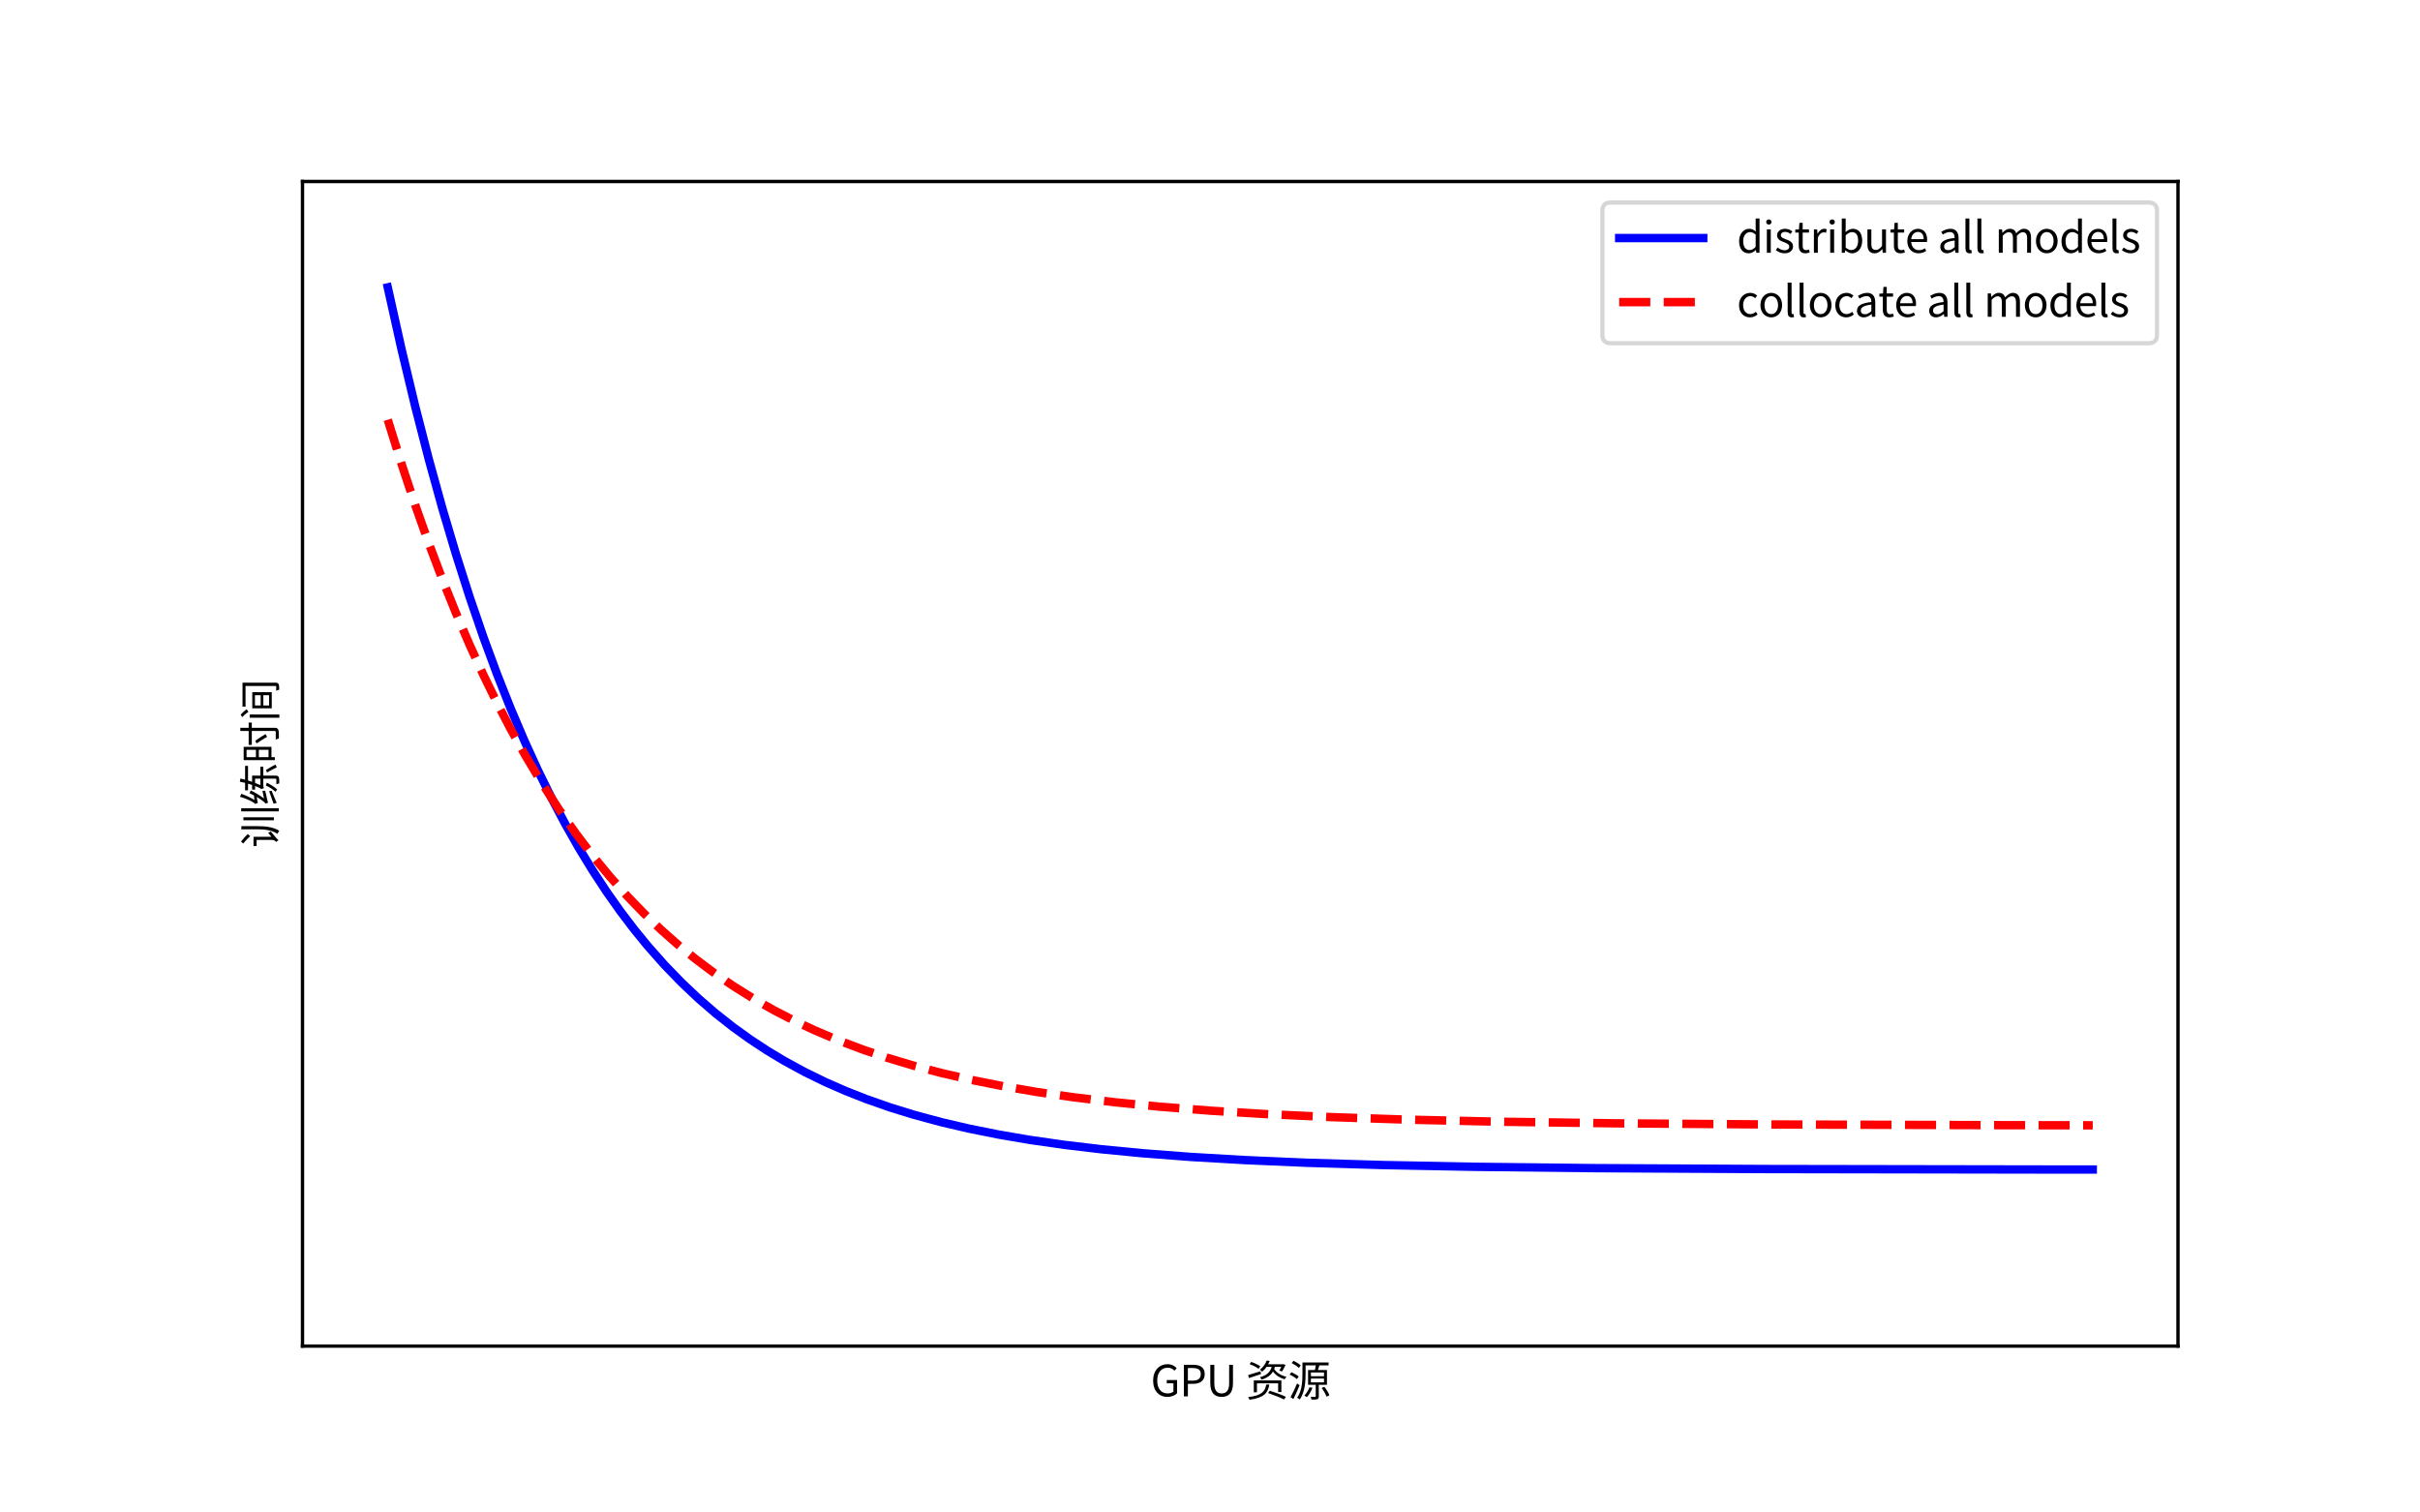 <?xml version="1.0" encoding="utf-8" standalone="no"?>
<!DOCTYPE svg PUBLIC "-//W3C//DTD SVG 1.1//EN"
  "http://www.w3.org/Graphics/SVG/1.1/DTD/svg11.dtd">
<svg xmlns:xlink="http://www.w3.org/1999/xlink" width="576pt" height="360pt" viewBox="0 0 576 360" xmlns="http://www.w3.org/2000/svg" version="1.1">
 <defs>
  <style type="text/css">*{stroke-linejoin: round; stroke-linecap: butt}</style>
 </defs>
 <g id="figure_1">
  <g id="patch_1">
   <path d="M 0 360 
L 576 360 
L 576 0 
L 0 0 
z
" style="fill: #ffffff"/>
  </g>
  <g id="axes_1">
   <g id="patch_2">
    <path d="M 72 320.4 
L 518.4 320.4 
L 518.4 43.2 
L 72 43.2 
z
" style="fill: #ffffff"/>
   </g>
   <g id="matplotlib.axis_1">
    <g id="text_1">
     <!-- GPU 资源 -->
     <g transform="translate(273.87 332.359) scale(0.1 -0.1)">
      <defs>
       <path id="NotoSansCJKjp-Regular-47" d="M 2483 -83 
C 3117 -83 3635 147 3936 461 
L 3936 2432 
L 2400 2432 
L 2400 1939 
L 3392 1939 
L 3392 710 
C 3206 538 2880 435 2547 435 
C 1536 435 979 1178 979 2362 
C 979 3533 1594 4262 2534 4262 
C 3014 4262 3315 4064 3552 3814 
L 3872 4198 
C 3603 4486 3174 4781 2522 4781 
C 1280 4781 371 3859 371 2342 
C 371 819 1254 -83 2483 -83 
z
" transform="scale(0.016)"/>
       <path id="NotoSansCJKjp-Regular-50" d="M 640 0 
L 1235 0 
L 1235 1862 
L 2010 1862 
C 3040 1862 3738 2323 3738 3315 
C 3738 4339 3034 4698 1984 4698 
L 640 4698 
L 640 0 
z
M 1235 2342 
L 1235 4211 
L 1907 4211 
C 2733 4211 3149 3994 3149 3315 
C 3149 2643 2758 2342 1933 2342 
L 1235 2342 
z
" transform="scale(0.016)"/>
       <path id="NotoSansCJKjp-Regular-55" d="M 2304 -83 
C 3264 -83 3994 429 3994 1939 
L 3994 4698 
L 3424 4698 
L 3424 1920 
C 3424 787 2931 435 2304 435 
C 1696 435 1216 787 1216 1920 
L 1216 4698 
L 621 4698 
L 621 1939 
C 621 429 1350 -83 2304 -83 
z
" transform="scale(0.016)"/>
       <path id="NotoSansCJKjp-Regular-20" transform="scale(0.016)"/>
       <path id="NotoSansCJKjp-Regular-8d44" d="M 2144 4474 
C 1850 4691 1261 4966 800 5126 
L 563 4794 
C 1024 4621 1606 4326 1894 4102 
L 2144 4474 
z
M 2182 3731 
C 1491 3514 800 3296 339 3168 
L 474 2726 
C 986 2893 1638 3110 2253 3315 
L 2182 3731 
z
M 5286 646 
L 5286 2374 
L 1184 2374 
L 1184 602 
L 1651 602 
L 1651 1939 
L 4806 1939 
L 4806 646 
L 5286 646 
z
M 3034 1754 
C 2842 698 2362 134 339 -115 
C 416 -211 518 -397 550 -506 
C 2694 -205 3283 480 3494 1754 
L 3034 1754 
z
M 3302 493 
C 4096 230 5152 -186 5683 -467 
L 5965 -77 
C 5408 205 4346 595 3565 838 
L 3302 493 
z
M 5274 4390 
C 5171 4186 5075 3974 4979 3827 
L 5395 3706 
C 5549 3955 5747 4339 5907 4691 
L 5562 4787 
L 5485 4768 
L 3322 4768 
C 3411 4934 3488 5101 3552 5267 
L 3098 5331 
C 2938 4890 2605 4352 2093 3955 
C 2195 3898 2349 3770 2426 3661 
C 2694 3885 2912 4134 3091 4390 
L 3846 4390 
C 3661 3731 3226 3149 2093 2842 
C 2182 2758 2304 2598 2349 2496 
C 3232 2758 3731 3174 4032 3693 
C 4435 3149 5056 2739 5766 2541 
C 5830 2656 5952 2829 6054 2912 
C 5254 3085 4570 3514 4218 4064 
C 4256 4173 4294 4275 4326 4390 
L 5274 4390 
z
" transform="scale(0.016)"/>
       <path id="NotoSansCJKjp-Regular-6e90" d="M 1914 4602 
C 1696 4832 1222 5114 845 5293 
L 576 4954 
C 954 4762 1414 4454 1632 4230 
L 1914 4602 
z
M 1613 2950 
C 1382 3162 909 3424 531 3590 
L 262 3245 
C 653 3066 1120 2778 1338 2566 
L 1613 2950 
z
M 1370 1920 
C 1082 1197 678 365 397 -128 
L 826 -397 
C 1126 198 1478 986 1747 1658 
L 1370 1920 
z
M 3232 1363 
C 3053 909 2771 448 2458 128 
C 2560 70 2739 -58 2829 -122 
C 3142 218 3456 749 3661 1261 
L 3232 1363 
z
M 3430 2650 
L 5376 2650 
L 5376 2086 
L 3430 2086 
L 3430 2650 
z
M 3430 3552 
L 5376 3552 
L 5376 2995 
L 3430 2995 
L 3430 3552 
z
M 5818 1722 
L 5818 3917 
L 4480 3917 
C 4550 4128 4621 4378 4685 4602 
L 4653 4608 
L 6061 4608 
L 6061 5043 
L 2170 5043 
L 2170 3302 
C 2170 2253 2106 813 1382 -211 
C 1491 -256 1696 -384 1779 -461 
C 2528 602 2637 2189 2637 3302 
L 2637 4608 
L 4160 4608 
C 4128 4397 4077 4134 4026 3917 
L 3008 3917 
L 3008 1722 
L 4147 1722 
L 4147 13 
C 4147 -58 4122 -77 4038 -83 
C 3968 -83 3686 -90 3379 -77 
C 3437 -192 3494 -365 3514 -480 
C 3942 -486 4211 -486 4384 -416 
C 4563 -352 4602 -224 4602 6 
L 4602 1722 
L 5818 1722 
z
M 5030 1248 
C 5325 845 5632 301 5760 -45 
L 6182 154 
C 6061 506 5734 1030 5434 1421 
L 5030 1248 
z
" transform="scale(0.016)"/>
      </defs>
      <use xlink:href="#NotoSansCJKjp-Regular-47"/>
      <use xlink:href="#NotoSansCJKjp-Regular-50" x="68.9"/>
      <use xlink:href="#NotoSansCJKjp-Regular-55" x="132.1"/>
      <use xlink:href="#NotoSansCJKjp-Regular-20" x="204.2"/>
      <use xlink:href="#NotoSansCJKjp-Regular-8d44" x="226.6"/>
      <use xlink:href="#NotoSansCJKjp-Regular-6e90" x="326.6"/>
     </g>
    </g>
   </g>
   <g id="matplotlib.axis_2">
    <g id="text_2">
     <!-- 训练时间 -->
     <g transform="translate(65.709 201.8) rotate(-90) scale(0.1 -0.1)">
      <defs>
       <path id="NotoSansCJKjp-Regular-8bad" d="M 2048 4205 
C 1811 4480 1318 4909 934 5210 
L 640 4896 
C 1018 4582 1498 4134 1728 3846 
L 2048 4205 
z
M 1638 691 
L 1638 3354 
L 282 3354 
L 282 2893 
L 1178 2893 
L 1178 589 
C 1178 275 986 70 870 -26 
C 954 -96 1082 -269 1133 -365 
C 1222 -230 1389 -83 2432 787 
C 2368 870 2285 1056 2240 1178 
L 1638 691 
z
M 2758 2957 
C 2758 1824 2688 717 2086 -211 
C 2221 -269 2432 -397 2534 -486 
C 3155 518 3226 1734 3226 2957 
L 3226 5165 
L 2758 5165 
L 2758 2957 
z
M 4096 326 
L 4544 326 
L 4544 4858 
L 4096 4858 
L 4096 326 
z
M 5421 5190 
L 5421 -403 
L 5888 -403 
L 5888 5190 
L 5421 5190 
z
" transform="scale(0.016)"/>
       <path id="NotoSansCJKjp-Regular-7ec3" d="M 467 1171 
C 595 1242 794 1306 2240 1619 
C 2227 1715 2227 1894 2234 2022 
L 1094 1798 
C 1523 2368 1946 3059 2285 3744 
L 1882 3968 
C 1779 3738 1670 3507 1549 3290 
L 870 3213 
C 1216 3770 1549 4493 1786 5171 
L 1344 5370 
C 1133 4595 736 3757 608 3552 
C 480 3334 384 3174 275 3149 
C 333 3021 410 2803 435 2701 
C 518 2746 659 2784 1318 2874 
C 1075 2470 858 2138 755 2016 
C 589 1779 454 1626 326 1594 
C 378 1491 435 1312 467 1203 
L 467 1171 
z
M 2170 1030 
C 1472 781 774 525 314 371 
L 429 -90 
C 947 122 1606 397 2246 666 
L 2170 1030 
z
M 3002 1510 
C 2822 1050 2458 467 2093 96 
C 2189 32 2342 -90 2426 -173 
C 2816 237 3200 858 3443 1389 
L 3002 1510 
z
M 3085 2336 
C 3194 2579 3296 2848 3405 3123 
L 4038 3123 
L 4038 2336 
L 3085 2336 
z
M 5818 1901 
L 5818 2336 
L 4493 2336 
L 4493 3565 
L 3565 3565 
C 3629 3763 3699 3968 3763 4173 
L 5946 4173 
L 5946 4608 
L 3885 4608 
C 3949 4838 4006 5075 4064 5299 
L 3590 5389 
C 3546 5126 3488 4864 3418 4608 
L 2304 4608 
L 2304 4173 
L 3296 4173 
C 3238 3955 3168 3750 3104 3565 
L 2406 3565 
L 2406 3123 
L 2950 3123 
C 2899 2982 2861 2880 2829 2816 
C 2694 2496 2592 2266 2477 2234 
C 2528 2118 2605 1901 2630 1805 
C 2682 1862 2893 1901 3194 1901 
L 4038 1901 
L 4038 70 
C 4038 -13 4006 -38 3917 -45 
C 3827 -51 3526 -51 3200 -45 
C 3258 -173 3322 -352 3341 -480 
C 3782 -480 4077 -474 4262 -397 
C 4435 -320 4493 -198 4493 70 
L 4493 1901 
L 5818 1901 
z
M 4954 1338 
C 5235 877 5574 250 5734 -115 
L 6138 90 
C 5965 442 5613 1056 5331 1504 
L 4954 1338 
z
" transform="scale(0.016)"/>
       <path id="NotoSansCJKjp-Regular-65f6" d="M 2080 4390 
L 2080 2995 
L 992 2995 
L 992 4390 
L 2080 4390 
z
M 992 1120 
L 992 2566 
L 2080 2566 
L 2080 1120 
L 992 1120 
z
M 2528 4819 
L 544 4819 
L 544 179 
L 992 179 
L 992 685 
L 2528 685 
L 2528 4819 
z
M 6131 4077 
L 5357 4077 
L 5357 5318 
L 4883 5318 
L 4883 4077 
L 2816 4077 
L 2816 3610 
L 4883 3610 
L 4883 218 
C 4883 90 4832 51 4704 45 
C 4563 38 4090 38 3597 51 
C 3674 -77 3744 -294 3770 -422 
C 4410 -429 4813 -422 5037 -339 
C 5261 -269 5357 -122 5357 218 
L 5357 3610 
L 6131 3610 
L 6131 4077 
z
M 4422 1574 
C 4211 1958 3763 2611 3424 3098 
L 3034 2893 
C 3373 2400 3802 1722 4006 1331 
L 4422 1574 
z
" transform="scale(0.016)"/>
       <path id="NotoSansCJKjp-Regular-95f4" d="M 608 -493 
L 1088 -493 
L 1088 3917 
L 608 3917 
L 608 -493 
z
M 704 5043 
C 992 4762 1325 4365 1472 4109 
L 1856 4365 
C 1709 4627 1363 5005 1069 5267 
L 704 5043 
z
M 2432 1894 
L 3955 1894 
L 3955 1037 
L 2432 1037 
L 2432 1894 
z
M 2432 3142 
L 3955 3142 
L 3955 2291 
L 2432 2291 
L 2432 3142 
z
M 2003 640 
L 4403 640 
L 4403 3539 
L 2003 3539 
L 2003 640 
z
M 5818 4992 
L 2259 4992 
L 2259 4544 
L 5331 4544 
L 5331 90 
C 5331 6 5306 -26 5222 -26 
C 5152 -26 4883 -32 4614 -19 
C 4678 -147 4742 -339 4768 -467 
C 5158 -467 5427 -461 5594 -378 
C 5760 -301 5818 -179 5818 90 
L 5818 4992 
z
" transform="scale(0.016)"/>
      </defs>
      <use xlink:href="#NotoSansCJKjp-Regular-8bad"/>
      <use xlink:href="#NotoSansCJKjp-Regular-7ec3" x="100"/>
      <use xlink:href="#NotoSansCJKjp-Regular-65f6" x="200"/>
      <use xlink:href="#NotoSansCJKjp-Regular-95f4" x="300"/>
     </g>
    </g>
   </g>
   <g id="line2d_1">
    <path d="M 92.291 68.4 
L 95.544 83.017 
L 98.797 96.616 
L 102.05 109.269 
L 105.303 121.041 
L 108.556 131.994 
L 111.809 142.184 
L 115.062 151.665 
L 118.315 160.486 
L 121.568 168.693 
L 124.821 176.329 
L 128.074 183.434 
L 131.328 190.044 
L 134.581 196.194 
L 137.834 201.916 
L 141.087 207.239 
L 144.34 212.192 
L 147.593 216.8 
L 150.846 221.088 
L 154.099 225.077 
L 158.165 229.675 
L 162.232 233.877 
L 166.298 237.716 
L 170.364 241.225 
L 174.43 244.43 
L 178.497 247.36 
L 182.563 250.036 
L 186.629 252.482 
L 191.509 255.141 
L 196.389 257.526 
L 201.268 259.667 
L 206.148 261.589 
L 211.841 263.583 
L 217.533 265.34 
L 224.039 267.095 
L 230.546 268.614 
L 237.865 270.08 
L 245.184 271.327 
L 253.317 272.494 
L 262.263 273.557 
L 272.022 274.499 
L 283.408 275.37 
L 296.42 276.129 
L 311.059 276.759 
L 328.95 277.296 
L 350.909 277.722 
L 379.373 278.039 
L 420.036 278.254 
L 489.976 278.369 
L 498.109 278.374 
L 498.109 278.374 
" clip-path="url(#p2b80bc8a40)" style="fill: none; stroke: #0000ff; stroke-width: 2; stroke-linecap: square"/>
   </g>
   <g id="line2d_2">
    <path d="M 92.291 99.9 
L 95.544 110.335 
L 98.797 120.123 
L 102.05 129.302 
L 105.303 137.911 
L 108.556 145.985 
L 111.809 153.558 
L 115.062 160.66 
L 118.315 167.322 
L 121.568 173.569 
L 124.821 179.428 
L 128.888 186.244 
L 132.954 192.534 
L 137.02 198.339 
L 141.087 203.698 
L 145.153 208.643 
L 149.219 213.208 
L 153.286 217.421 
L 157.352 221.309 
L 161.418 224.898 
L 165.485 228.211 
L 169.551 231.268 
L 174.43 234.628 
L 179.31 237.679 
L 184.19 240.451 
L 189.069 242.968 
L 193.949 245.255 
L 199.642 247.659 
L 205.334 249.807 
L 211.027 251.728 
L 217.533 253.675 
L 224.039 255.387 
L 231.359 257.068 
L 238.678 258.524 
L 246.811 259.913 
L 255.757 261.204 
L 265.516 262.376 
L 276.088 263.415 
L 288.287 264.374 
L 301.299 265.172 
L 316.751 265.888 
L 334.643 266.486 
L 356.601 266.983 
L 384.252 267.368 
L 420.849 267.642 
L 476.964 267.814 
L 498.109 267.844 
L 498.109 267.844 
" clip-path="url(#p2b80bc8a40)" style="fill: none; stroke-dasharray: 7.4,3.2; stroke-dashoffset: 0; stroke: #ff0000; stroke-width: 2"/>
   </g>
   <g id="patch_3">
    <path d="M 72 320.4 
L 72 43.2 
" style="fill: none; stroke: #000000; stroke-width: 0.8; stroke-linejoin: miter; stroke-linecap: square"/>
   </g>
   <g id="patch_4">
    <path d="M 518.4 320.4 
L 518.4 43.2 
" style="fill: none; stroke: #000000; stroke-width: 0.8; stroke-linejoin: miter; stroke-linecap: square"/>
   </g>
   <g id="patch_5">
    <path d="M 72 320.4 
L 518.4 320.4 
" style="fill: none; stroke: #000000; stroke-width: 0.8; stroke-linejoin: miter; stroke-linecap: square"/>
   </g>
   <g id="patch_6">
    <path d="M 72 43.2 
L 518.4 43.2 
" style="fill: none; stroke: #000000; stroke-width: 0.8; stroke-linejoin: miter; stroke-linecap: square"/>
   </g>
   <g id="legend_1">
    <g id="patch_7">
     <path d="M 383.398 81.7 
L 511.4 81.7 
Q 513.4 81.7 513.4 79.7 
L 513.4 50.2 
Q 513.4 48.2 511.4 48.2 
L 383.398 48.2 
Q 381.398 48.2 381.398 50.2 
L 381.398 79.7 
Q 381.398 81.7 383.398 81.7 
z
" style="fill: #ffffff; opacity: 0.8; stroke: #cccccc; stroke-linejoin: miter"/>
    </g>
    <g id="line2d_3">
     <path d="M 385.398 56.659 
L 395.398 56.659 
L 405.398 56.659 
" style="fill: none; stroke: #0000ff; stroke-width: 2; stroke-linecap: square"/>
    </g>
    <g id="text_3">
     <!-- distribute all models -->
     <g transform="translate(413.398 60.159) scale(0.1 -0.1)">
      <defs>
       <path id="NotoSansCJKjp-Regular-64" d="M 1773 -83 
C 2189 -83 2554 141 2829 410 
L 2848 410 
L 2899 0 
L 3373 0 
L 3373 5094 
L 2797 5094 
L 2797 3757 
L 2822 3155 
C 2515 3411 2253 3565 1843 3565 
C 1050 3565 339 2861 339 1734 
C 339 576 902 -83 1773 -83 
z
M 1901 403 
C 1286 403 941 902 941 1741 
C 941 2534 1382 3072 1946 3072 
C 2234 3072 2496 2970 2797 2707 
L 2797 883 
C 2502 563 2221 403 1901 403 
z
" transform="scale(0.016)"/>
       <path id="NotoSansCJKjp-Regular-69" d="M 589 0 
L 1171 0 
L 1171 3475 
L 589 3475 
L 589 0 
z
M 883 4192 
C 1114 4192 1274 4346 1274 4582 
C 1274 4806 1114 4960 883 4960 
C 653 4960 493 4806 493 4582 
C 493 4346 653 4192 883 4192 
z
" transform="scale(0.016)"/>
       <path id="NotoSansCJKjp-Regular-73" d="M 1498 -83 
C 2317 -83 2765 384 2765 947 
C 2765 1606 2208 1811 1702 2003 
C 1312 2150 954 2272 954 2605 
C 954 2874 1158 3104 1600 3104 
C 1907 3104 2150 2976 2387 2797 
L 2669 3174 
C 2400 3386 2022 3565 1594 3565 
C 838 3565 390 3130 390 2579 
C 390 1990 922 1754 1408 1574 
C 1792 1427 2202 1274 2202 915 
C 2202 614 1978 371 1517 371 
C 1101 371 787 538 486 781 
L 198 397 
C 531 122 1005 -83 1498 -83 
z
" transform="scale(0.016)"/>
       <path id="NotoSansCJKjp-Regular-74" d="M 1683 -83 
C 1894 -83 2125 -19 2323 45 
L 2208 480 
C 2093 435 1933 390 1811 390 
C 1408 390 1274 634 1274 1062 
L 1274 3002 
L 2214 3002 
L 2214 3475 
L 1274 3475 
L 1274 4454 
L 787 4454 
L 717 3475 
L 173 3443 
L 173 3002 
L 691 3002 
L 691 1075 
C 691 384 941 -83 1683 -83 
z
" transform="scale(0.016)"/>
       <path id="NotoSansCJKjp-Regular-72" d="M 589 0 
L 1171 0 
L 1171 2234 
C 1402 2829 1760 3034 2048 3034 
C 2189 3034 2272 3021 2387 2976 
L 2496 3488 
C 2387 3546 2278 3565 2125 3565 
C 1734 3565 1382 3283 1139 2842 
L 1120 2842 
L 1069 3475 
L 589 3475 
L 589 0 
z
" transform="scale(0.016)"/>
       <path id="NotoSansCJKjp-Regular-62" d="M 2118 -83 
C 2918 -83 3629 602 3629 1798 
C 3629 2861 3142 3565 2240 3565 
C 1856 3565 1466 3347 1152 3072 
L 1171 3699 
L 1171 5094 
L 589 5094 
L 589 0 
L 1056 0 
L 1107 358 
L 1133 358 
C 1434 83 1798 -83 2118 -83 
z
M 2022 403 
C 1792 403 1478 499 1171 768 
L 1171 2592 
C 1504 2906 1811 3072 2106 3072 
C 2765 3072 3021 2554 3021 1786 
C 3021 922 2598 403 2022 403 
z
" transform="scale(0.016)"/>
       <path id="NotoSansCJKjp-Regular-75" d="M 1600 -83 
C 2080 -83 2426 166 2752 544 
L 2771 544 
L 2816 0 
L 3302 0 
L 3302 3475 
L 2720 3475 
L 2720 1011 
C 2387 595 2138 422 1779 422 
C 1318 422 1126 698 1126 1344 
L 1126 3475 
L 544 3475 
L 544 1274 
C 544 390 870 -83 1600 -83 
z
" transform="scale(0.016)"/>
       <path id="NotoSansCJKjp-Regular-65" d="M 1990 -83 
C 2464 -83 2835 77 3142 275 
L 2931 659 
C 2675 486 2400 384 2061 384 
C 1402 384 947 858 909 1600 
L 3251 1600 
C 3264 1683 3277 1805 3277 1933 
C 3277 2925 2778 3565 1894 3565 
C 1088 3565 326 2861 326 1734 
C 326 589 1069 -83 1990 -83 
z
M 902 2022 
C 973 2701 1408 3098 1901 3098 
C 2445 3098 2765 2720 2765 2022 
L 902 2022 
z
" transform="scale(0.016)"/>
       <path id="NotoSansCJKjp-Regular-61" d="M 1389 -83 
C 1818 -83 2208 141 2541 416 
L 2560 416 
L 2611 0 
L 3091 0 
L 3091 2138 
C 3091 2995 2733 3565 1888 3565 
C 1331 3565 838 3315 518 3110 
L 749 2707 
C 1024 2893 1389 3078 1792 3078 
C 2362 3078 2509 2650 2509 2202 
C 1030 2035 371 1658 371 902 
C 371 275 806 -83 1389 -83 
z
M 1555 384 
C 1210 384 941 544 941 941 
C 941 1389 1338 1677 2509 1818 
L 2509 845 
C 2170 544 1894 384 1555 384 
z
" transform="scale(0.016)"/>
       <path id="NotoSansCJKjp-Regular-6c" d="M 1203 -83 
C 1363 -83 1459 -64 1542 -32 
L 1459 416 
C 1395 403 1370 403 1338 403 
C 1248 403 1171 474 1171 653 
L 1171 5094 
L 589 5094 
L 589 691 
C 589 198 768 -83 1203 -83 
z
" transform="scale(0.016)"/>
       <path id="NotoSansCJKjp-Regular-6d" d="M 589 0 
L 1171 0 
L 1171 2522 
C 1491 2880 1786 3053 2048 3053 
C 2490 3053 2694 2778 2694 2125 
L 2694 0 
L 3277 0 
L 3277 2522 
C 3603 2880 3885 3053 4154 3053 
C 4595 3053 4800 2778 4800 2125 
L 4800 0 
L 5382 0 
L 5382 2202 
C 5382 3091 5043 3565 4326 3565 
C 3904 3565 3539 3290 3181 2899 
C 3040 3309 2752 3565 2221 3565 
C 1805 3565 1440 3302 1139 2970 
L 1120 2970 
L 1069 3475 
L 589 3475 
L 589 0 
z
" transform="scale(0.016)"/>
       <path id="NotoSansCJKjp-Regular-6f" d="M 1939 -83 
C 2790 -83 3552 582 3552 1734 
C 3552 2893 2790 3565 1939 3565 
C 1088 3565 326 2893 326 1734 
C 326 582 1088 -83 1939 -83 
z
M 1939 403 
C 1338 403 934 934 934 1734 
C 934 2534 1338 3078 1939 3078 
C 2541 3078 2950 2534 2950 1734 
C 2950 934 2541 403 1939 403 
z
" transform="scale(0.016)"/>
      </defs>
      <use xlink:href="#NotoSansCJKjp-Regular-64"/>
      <use xlink:href="#NotoSansCJKjp-Regular-69" x="62"/>
      <use xlink:href="#NotoSansCJKjp-Regular-73" x="89.5"/>
      <use xlink:href="#NotoSansCJKjp-Regular-74" x="136.3"/>
      <use xlink:href="#NotoSansCJKjp-Regular-72" x="174"/>
      <use xlink:href="#NotoSansCJKjp-Regular-69" x="212.8"/>
      <use xlink:href="#NotoSansCJKjp-Regular-62" x="240.3"/>
      <use xlink:href="#NotoSansCJKjp-Regular-75" x="302.1"/>
      <use xlink:href="#NotoSansCJKjp-Regular-74" x="362.8"/>
      <use xlink:href="#NotoSansCJKjp-Regular-65" x="400.5"/>
      <use xlink:href="#NotoSansCJKjp-Regular-20" x="455.9"/>
      <use xlink:href="#NotoSansCJKjp-Regular-61" x="478.3"/>
      <use xlink:href="#NotoSansCJKjp-Regular-6c" x="534.7"/>
      <use xlink:href="#NotoSansCJKjp-Regular-6c" x="563.2"/>
      <use xlink:href="#NotoSansCJKjp-Regular-20" x="591.7"/>
      <use xlink:href="#NotoSansCJKjp-Regular-6d" x="614.1"/>
      <use xlink:href="#NotoSansCJKjp-Regular-6f" x="706.7"/>
      <use xlink:href="#NotoSansCJKjp-Regular-64" x="767.3"/>
      <use xlink:href="#NotoSansCJKjp-Regular-65" x="829.3"/>
      <use xlink:href="#NotoSansCJKjp-Regular-6c" x="884.7"/>
      <use xlink:href="#NotoSansCJKjp-Regular-73" x="913.2"/>
     </g>
    </g>
    <g id="line2d_4">
     <path d="M 385.398 71.909 
L 395.398 71.909 
L 405.398 71.909 
" style="fill: none; stroke-dasharray: 7.4,3.2; stroke-dashoffset: 0; stroke: #ff0000; stroke-width: 2"/>
    </g>
    <g id="text_4">
     <!-- collocate all models -->
     <g transform="translate(413.398 75.409) scale(0.1 -0.1)">
      <defs>
       <path id="NotoSansCJKjp-Regular-63" d="M 1958 -83 
C 2374 -83 2771 77 3085 358 
L 2829 749 
C 2611 550 2330 403 2010 403 
C 1370 403 934 934 934 1734 
C 934 2534 1395 3078 2029 3078 
C 2304 3078 2515 2950 2720 2771 
L 3021 3155 
C 2771 3373 2458 3565 2003 3565 
C 1114 3565 326 2893 326 1734 
C 326 582 1037 -83 1958 -83 
z
" transform="scale(0.016)"/>
      </defs>
      <use xlink:href="#NotoSansCJKjp-Regular-63"/>
      <use xlink:href="#NotoSansCJKjp-Regular-6f" x="50.9"/>
      <use xlink:href="#NotoSansCJKjp-Regular-6c" x="111.5"/>
      <use xlink:href="#NotoSansCJKjp-Regular-6c" x="140"/>
      <use xlink:href="#NotoSansCJKjp-Regular-6f" x="168.5"/>
      <use xlink:href="#NotoSansCJKjp-Regular-63" x="229.1"/>
      <use xlink:href="#NotoSansCJKjp-Regular-61" x="280"/>
      <use xlink:href="#NotoSansCJKjp-Regular-74" x="336.4"/>
      <use xlink:href="#NotoSansCJKjp-Regular-65" x="374.1"/>
      <use xlink:href="#NotoSansCJKjp-Regular-20" x="429.5"/>
      <use xlink:href="#NotoSansCJKjp-Regular-61" x="451.9"/>
      <use xlink:href="#NotoSansCJKjp-Regular-6c" x="508.3"/>
      <use xlink:href="#NotoSansCJKjp-Regular-6c" x="536.8"/>
      <use xlink:href="#NotoSansCJKjp-Regular-20" x="565.3"/>
      <use xlink:href="#NotoSansCJKjp-Regular-6d" x="587.7"/>
      <use xlink:href="#NotoSansCJKjp-Regular-6f" x="680.3"/>
      <use xlink:href="#NotoSansCJKjp-Regular-64" x="740.9"/>
      <use xlink:href="#NotoSansCJKjp-Regular-65" x="802.9"/>
      <use xlink:href="#NotoSansCJKjp-Regular-6c" x="858.3"/>
      <use xlink:href="#NotoSansCJKjp-Regular-73" x="886.8"/>
     </g>
    </g>
   </g>
  </g>
 </g>
 <defs>
  <clipPath id="p2b80bc8a40">
   <rect x="72" y="43.2" width="446.4" height="277.2"/>
  </clipPath>
 </defs>
</svg>

